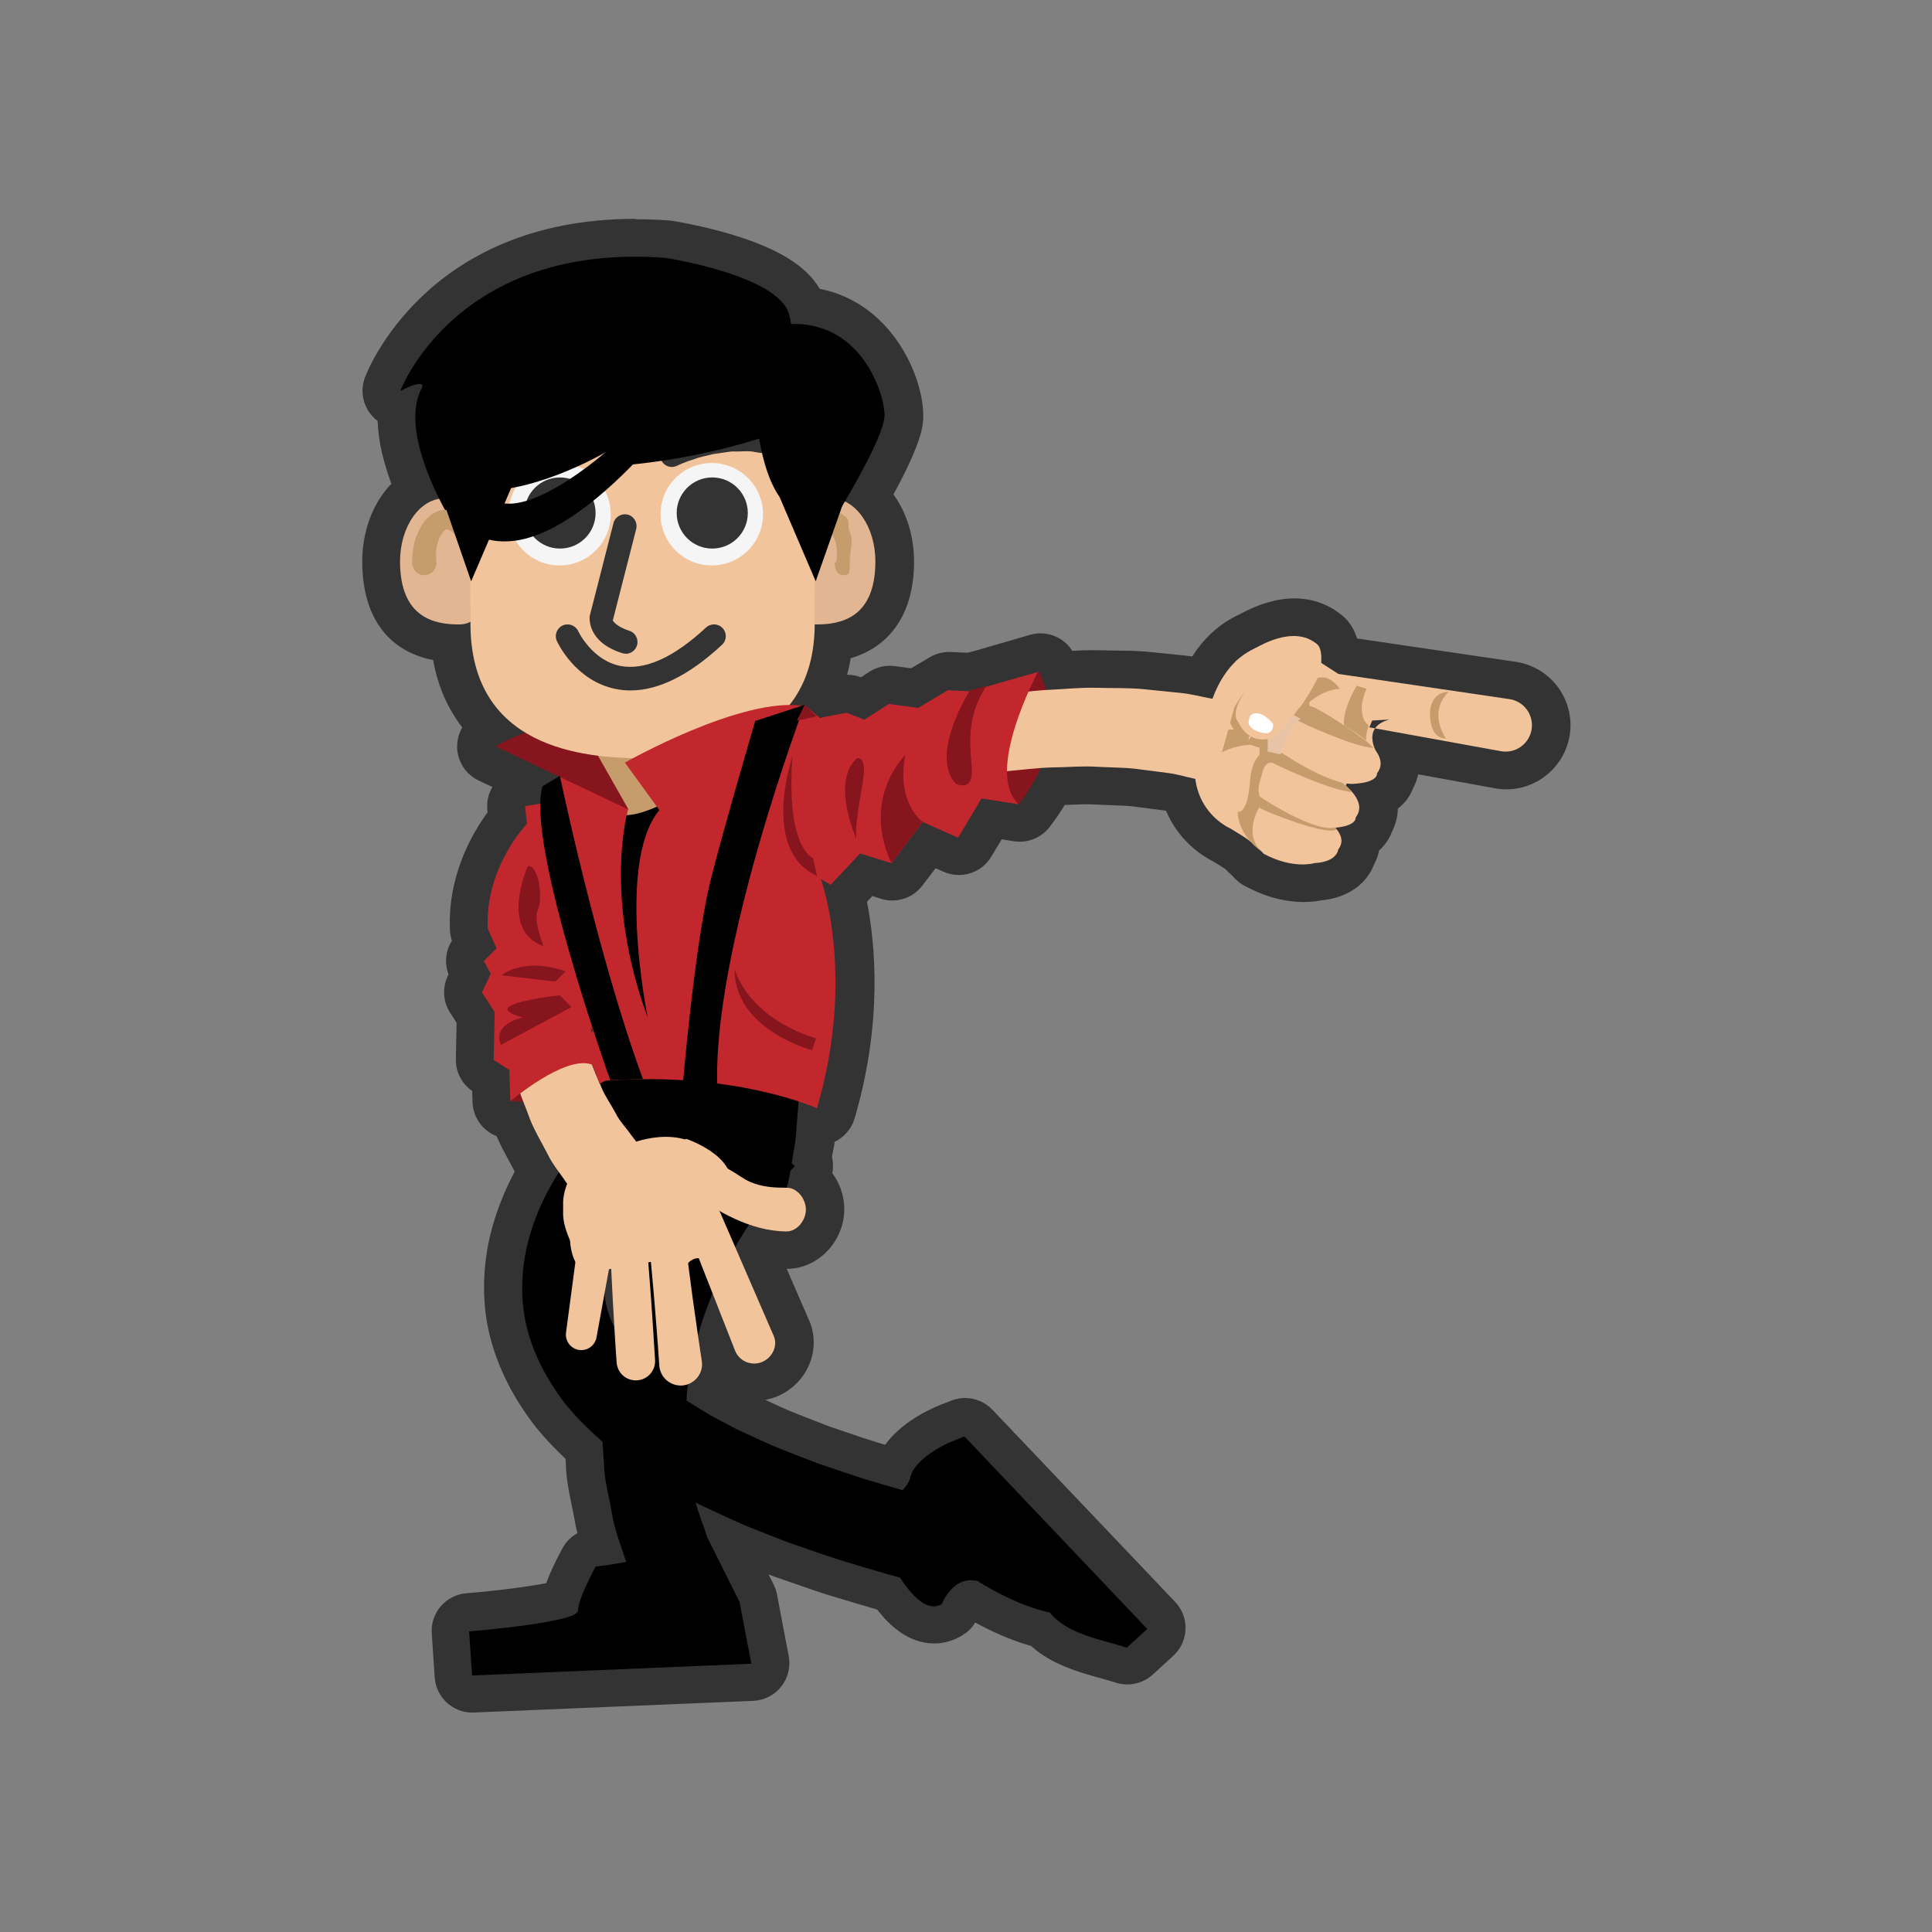 <?xml version="1.0" encoding="utf-8"?>
<!-- Generator: Adobe Illustrator 16.0.0, SVG Export Plug-In . SVG Version: 6.00 Build 0)  -->
<!DOCTYPE svg PUBLIC "-//W3C//DTD SVG 1.1//EN" "http://www.w3.org/Graphics/SVG/1.1/DTD/svg11.dtd">
<svg version="1.1" id="Layer_1" xmlns="http://www.w3.org/2000/svg" xmlns:xlink="http://www.w3.org/1999/xlink" x="0px" y="0px"
	 width="256px" height="256px" viewBox="0 0 256 256" enable-background="new 0 0 256 256" xml:space="preserve">
<rect x="0" y="0" width="256" height="256" fill="#808080" stroke="none"/>
<path fill="#333333" d="M167.25,115.424c-0.51,0-1.023-0.155-1.468-0.478l-0.122-0.093c-1.061-0.85-1.25-2.39-0.426-3.468
	c0.49-0.644,1.236-0.983,1.99-0.983c0.51,0,1.023,0.156,1.469,0.478l0.093,0.07c1.067,0.833,1.282,2.37,0.476,3.46
	C168.771,115.073,168.021,115.424,167.25,115.424L167.25,115.424z"/>
<polyline fill="#333333" points="167.223,112.9 167.249,112.922 167.219,112.902 "/>
<polyline fill="#333333" points="167.239,112.922 167.239,112.925 167.229,112.922 "/>
<path fill="#333333" d="M167.199,107.902c-1.51,0-3,0.68-3.98,1.966c-1.65,2.16-1.27,5.24,0.85,6.938l0.061,0.054l0.061,0.05
	l0.109,0.083c0.881,0.63,1.891,0.932,2.9,0.932c1.55,0,3.08-0.722,4.06-2.078c1.58-2.198,1.12-5.25-1.01-6.888
	c-0.05-0.04-0.101-0.08-0.14-0.11c-0.891-0.65-1.92-0.96-2.94-0.96L167.199,107.902z"/>
<path fill="#333333" d="M62.55,224.484c-1.31,0-2.405-1.016-2.493-2.332l-0.4-5.842c-0.09-1.364,0.93-2.551,2.29-2.66
	c4.68-0.379,10.26-1.112,12.34-1.717c0.49-1.855,1.65-4.156,2.41-5.556c0.4-0.728,1.13-1.21,1.95-1.29
	c0.005-0.002,0.365-0.037,0.96-0.117c-0.437-1.31-0.867-2.76-1.11-4.359c-0.096-0.57-0.22-1.17-0.35-1.79
	c-0.31-1.47-0.66-3.14-0.69-4.931c-0.03-0.459-0.07-1.02-0.11-1.59l-0.01-0.13c-1.976-1.79-4.125-3.93-5.903-6.659
	c-2.338-3.44-3.906-7.24-4.51-10.931c-0.58-3.64-0.34-7.53,0.69-11.25c0.766-2.75,1.917-5.45,3.426-8.04
	c-0.27-0.43-0.527-0.88-0.763-1.38c-0.193-0.39-0.44-0.83-0.69-1.29c-0.572-1.05-1.165-2.13-1.662-3.38l-0.038-0.101
	c-0.08-0.229-0.164-0.459-0.25-0.689h-0.16c-1.304-0.061-2.34-1.11-2.38-2.41l-0.09-2.82l-0.95-0.59
	c-0.746-0.46-1.19-1.29-1.173-2.17l0.116-5.59l-1.27-1.95c-0.47-0.729-0.534-1.64-0.16-2.43l0.63-1.32l-0.31-0.569
	c-0.52-0.971-0.35-2.17,0.43-2.951l0.464-0.46l-0.46-1.03c-0.124-0.28-0.2-0.59-0.213-0.9c-0.34-7.24,3.38-12.71,5.09-14.82
	l-0.14-1.25c-0.14-1.31,0.75-2.51,2.06-2.74l0.14-0.02c0.06-0.3,0.12-0.58,0.2-0.83l-4.95-2.34c-0.83-0.4-1.38-1.22-1.43-2.15
	c-0.04-0.93,0.44-1.8,1.24-2.27l0.4-0.22c-2.9-2.91-4.63-6.74-5.1-11.31c-7.49-0.47-9.11-6.08-9.11-10.82
	c0-4.16,1.72-7.74,4.35-9.56c-1.42-3.32-2.55-7.15-2.29-10.59c-0.43-0.08-0.84-0.28-1.19-0.59c-0.76-0.68-1.03-1.77-0.67-2.73
	c0.3-0.79,7.51-19.41,33.44-19.41c1.36,0,2.77,0.06,4.18,0.16c0.07,0.01,0.13,0.01,0.19,0.02c3.79,0.58,16.06,2.88,18.3,8.81
	c4.02,0.44,7.4,2.49,9.85,6c2.09,3.01,3.05,6.53,3.05,8.53c0,0.73,0,2.84-4.48,10.74c2.02,2.01,3.26,5.19,3.26,8.63
	c0,6.2-2.87,9.93-8.15,10.7c-0.23,2.44-0.82,4.67-1.77,6.66l0.72,0.59l2.42-0.44c0.15-0.02,0.3-0.04,0.45-0.04
	c0.31,0,0.62,0.06,0.91,0.17l1.16,0.45l2.19-1.39c0.41-0.25,0.87-0.39,1.35-0.39c0.11,0,0.22,0.01,0.33,0.03l3.05,0.41l3.18-1.89
	c0.39-0.23,0.83-0.35,1.28-0.35c0.04,0,2.77,0.12,2.77,0.12l1.98-0.53l6.689-1.95c0.23-0.07,0.471-0.1,0.701-0.1
	c0.949,0,1.85,0.55,2.27,1.45c0.02,0.06,0.18,0.4,0.39,0.98l0.55-0.03c1.211-0.08,2.461-0.16,3.69-0.16c0.271,0,0.54,0,0.8,0.01
	c0.71,0.021,1.41,0.03,2.09,0.03c1.391,0.02,2.7,0.03,4.01,0.14l5.141,0.53c0.93,0.1,1.76,0.26,2.51,0.41
	c1.15-2.29,3.03-4.73,6.061-6.1c2.229-1.24,4.31-1.87,6.199-1.87c1.711,0,3.211,0.5,4.471,1.49c0.949,0.65,1.5,1.72,1.649,3.19
	l0.69,0.45l22.14,3.26c3.271,0.48,5.54,3.54,5.06,6.8c-0.43,2.93-2.979,5.13-5.92,5.13c-0.289,0-0.59-0.02-0.89-0.06l-0.18-0.03
	l-13.28-2.41c0.46,1.32,0.35,2.66-0.33,3.84c-0.109,0.37-0.3,0.73-0.55,1.06c-0.44,0.56-1.05,1-1.84,1.31
	c0.399,1.48-0.011,2.69-0.431,3.44c-0.109,0.36-0.289,0.71-0.529,1.03c-0.311,0.42-0.721,0.77-1.221,1.05
	c0.021,0.77-0.189,1.54-0.609,2.25c-0.45,1.36-1.85,3-5.061,3.27c-0.39,0.09-1.06,0.2-1.97,0.2c-1.44,0-3.72-0.3-6.351-1.71
	c-0.25-0.14-0.479-0.32-0.68-0.54c-0.609-0.46-1.16-0.96-1.64-1.48c-0.229-0.17-0.44-0.32-0.649-0.44l-1.461-0.9
	c-0.899-0.44-4.27-2.36-5.539-6.66c-0.58-0.14-1.17-0.29-1.811-0.37l-4.32-0.56c-0.859-0.09-1.88-0.13-2.949-0.16
	c-0.681-0.02-1.371-0.05-2.07-0.09c-0.4-0.03-0.79-0.03-1.189-0.03c-0.74,0-1.49,0.03-2.261,0.06c-0.729,0.03-1.47,0.06-2.22,0.07
	c-0.68,1.33-1.52,2.63-2.51,3.88c-0.48,0.61-1.211,0.96-1.971,0.96c-0.13,0-0.26-0.01-0.39-0.03l-3.271-0.52l-2.25,3.75
	c-0.459,0.78-1.29,1.22-2.14,1.22c-0.34,0-0.68-0.07-1.01-0.22l-2.86-1.27l-2.96,3.88c-0.48,0.63-1.22,0.99-1.99,0.99
	c-0.25,0-0.5-0.03-0.75-0.11l-2.65-0.83l-2.67,2.86c1.15,5.04,2.56,15.57-1.32,28.76c-0.32,1.09-1.32,1.79-2.4,1.79h-0.12l-0.03,0.2
	c-0.08,0.57-0.15,1.12-0.19,1.66l-0.03,0.22c-0.1,0.601-0.22,1.17-0.33,1.729l-0.07,0.361c0.38,0.819,0.3,1.799-0.25,2.539
	c0.12,0.1,0.23,0.2,0.34,0.311c1.04,1.05,1.65,2.539,1.64,3.979c-0.03,2.9-2.34,5.351-5.06,5.351c-1.3-0.01-2.57-0.17-3.88-0.49
	l-0.12,0.21l4.52,10.43l0.04,0.08c0.57,1.229,0.6,2.63,0.08,3.92c-0.54,1.36-1.63,2.45-3,2.99c-0.62,0.25-1.27,0.37-1.93,0.37
	c-1.81,0-3.45-0.91-4.39-2.37c-0.01,1.39-0.59,2.72-1.56,3.7l1.33,0.81l3.38,1.79l3.53,1.62c1.58,0.729,3.23,1.351,4.83,1.96
	c0.68,0.26,1.35,0.52,2,0.77c0.88,0.291,1.73,0.58,2.56,0.871c1.33,0.449,2.61,0.89,3.84,1.27c1.03,0.311,2.01,0.6,2.96,0.87
	c1.12-3,4.92-4.95,5.81-5.37c0.57-0.311,1.42-0.63,2.71-1.12c0.29-0.11,0.59-0.16,0.89-0.16c0.669,0,1.33,0.271,1.81,0.771
	l24.22,25.49c0.46,0.489,0.71,1.14,0.681,1.81c-0.021,0.67-0.311,1.3-0.811,1.76l-2.721,2.49c-0.459,0.43-1.069,0.66-1.68,0.66
	c-0.26,0-0.52-0.04-0.779-0.13c-0.65-0.211-1.351-0.41-2.08-0.61c-2.82-0.79-6.28-1.75-8.631-4.13
	c-4.049-1.02-7.869-3.25-9.18-4.061c-0.75,0.01-1.43,1.34-1.5,1.541c-0.2,0.529-0.57,0.969-1.05,1.26
	c-0.74,0.439-1.53,0.67-2.36,0.67c-2.06,0-4.04-1.36-6.02-4.17c-1.98-0.551-4.31-1.24-7.08-2.09c-1.45-0.461-2.92-0.971-4.48-1.511
	c-0.84-0.29-1.7-0.59-2.57-0.89c-0.05-0.01-0.09-0.03-0.13-0.04c-0.69-0.271-1.4-0.55-2.11-0.82c-1.53-0.59-3.11-1.2-4.73-1.92
	l3.62,7.24c0.1,0.21,0.18,0.43,0.22,0.649l1.56,8.181c0.14,0.72-0.04,1.46-0.49,2.021c-0.46,0.569-1.13,0.92-1.86,0.949
	c0,0.01-37.07,1.561-37.11,1.561L62.55,224.484z"/>
<path fill="#333333" d="M84.144,34.015c1.282,0,2.616,0.05,3.998,0.15c0,0,14.958,2.264,16.417,7.478c0.11,0.37,0.19,0.8,0.26,1.277
	c0.12-0.003,0.24-0.005,0.36-0.005c9.13,0,12.04,9.332,12.04,12.113c0,2.23-3.58,8.576-5.26,11.424c2.35,1.09,4.04,4.232,4.04,7.94
	c0,7.486-4.57,8.352-7.81,8.352c-0.08,0-0.15-0.013-0.23-0.017c-0.02,4.687-1.33,8.142-3.35,10.69h0.1c0.54,0,1.06,0.032,1.56,0.098
	l0.37-0.122l1.95,1.627l3.57-0.657l2.35,0.91l3.25-2.08l3.91,0.522l3.93-2.34l3.049,0.135l2.351-0.633l6.74-1.965
	c0,0,0.43,0.93,0.88,2.528c0.04-0.002,0.09-0.008,0.14-0.01c2.021-0.083,3.97-0.292,5.87-0.292c0.24,0,0.48,0.003,0.721,0.01
	c2.119,0.06,4.109,0.01,5.969,0.16c1.861,0.19,3.561,0.362,5.08,0.52c1.511,0.152,2.82,0.524,3.9,0.712l0.34,0.072
	c0.791-2.216,2.44-5.307,5.69-6.73c1.44-0.812,3.3-1.6,5.08-1.6c1.06,0,2.1,0.284,3,1.02c0.36,0.212,0.739,0.832,0.64,2.53
	l2.29,1.482c0.04,0.004,0.08,0,0.13,0.006L200,92.635c1.91,0.282,3.23,2.056,2.95,3.967c-0.257,1.737-1.744,2.99-3.45,2.99
	c-0.172,0-0.346-0.013-0.52-0.04c-0.033-0.003-0.08-0.01-0.114-0.017l-16.66-3.024c-0.649,0.95-0.31,2.15,0.06,2.95
	c0.74,1.01,0.94,2.05,0.185,3.02c0,0,0.247,1.22-3.13,1.4l-0.15,0.01c-0.23,0-0.475-0.02-0.73-0.06l-0.119,0.3
	c1.545,1.37,2.359,2.86,1.3,4.21c0,0,0.21,1.09-2.664,1.36c0.03,0.04,0.05,0.08,0.06,0.11c0.766,0.9,1.01,1.85,0.301,2.77
	c0,0-0.09,1.64-3.141,1.82c0,0-0.58,0.18-1.576,0.18c-1.205,0-3.022-0.26-5.164-1.41c0,0-0.24-0.27-0.646-0.66
	c0.19,0.23,0.36,0.38,0.42,0.43c-0.646-0.47-1.165-0.95-1.58-1.43c-0.319-0.25-0.67-0.5-1.055-0.729l-1.575-0.97
	c0,0-3.98-1.68-4.63-6.53c-0.127-0.021-0.24-0.05-0.377-0.08c-0.9-0.17-1.945-0.53-3.229-0.69l-4.311-0.55
	c-1.583-0.17-3.35-0.16-5.189-0.27c-0.436-0.03-0.881-0.04-1.33-0.04c-1.461,0-2.98,0.12-4.531,0.13
	c-0.52,0.02-1.049,0.05-1.579,0.09c-0.65,1.52-1.564,3.11-2.851,4.76l-4.934-0.77l-3.12,5.19l-4.68-2.08l-4.16,5.45l-4.14-1.3
	l-3.89,4.16l-1.28-0.78c0,0,4.72,12.72-0.48,30.38c0,0-1.35-0.39-2.35-0.91v0.03c0,1.79-0.36,3.47-0.49,5.03
	c-0.19,1.119-0.45,2.18-0.61,3.16l0.4,0.399l-0.49,0.511c-0.02,0.029-0.05,0.06-0.08,0.08l-0.04,0.219
	c-0.1,0.721-0.27,1.4-0.44,2.021c1.4,0,2.54,1.521,2.52,2.931c-0.01,1.399-1.16,2.879-2.56,2.879h-0.02
	c-1.79-0.01-3.44-0.379-4.97-0.92c-0.6,0.92-1.21,1.931-1.81,2.99l5.05,11.641c0.01,0.02,0.02,0.06,0.04,0.08
	c0.63,1.359-0.17,2.979-1.56,3.539c-0.34,0.131-0.68,0.19-1.01,0.19c-1.09,0-2.12-0.64-2.54-1.71l-3-7.63
	c-0.6,1.55-1.24,3.14-1.71,4.8c-0.06,0.24-0.13,0.48-0.2,0.721c0.16,1.149,0.33,2.299,0.51,3.449c0.02,0.09,0.03,0.18,0.03,0.27
	c0.08,1.291-0.73,2.431-1.89,2.841c-0.06,0.36-0.12,0.729-0.15,1.09c-0.02,0.36-0.04,0.71-0.05,1.06c1.04,0.641,2.09,1.28,3.13,1.92
	l3.52,1.86c1.21,0.56,2.41,1.11,3.58,1.649c2.35,1.091,4.78,1.94,7.02,2.82c2.31,0.771,4.47,1.551,6.5,2.17
	c1.77,0.53,3.4,1.01,4.9,1.44c0.5-0.54,0.89-1.11,1.02-1.69c0.54-2.439,4.67-4.369,4.67-4.369l0.01,0.02
	c-0.04-0.09,2.49-1.061,2.49-1.061l24.221,25.48l-2.711,2.48c-3.26-1.07-7.88-1.76-10.18-4.641l0.01,0.021
	c-4.77-1-9.6-4.181-9.6-4.181c-0.32-0.08-0.62-0.109-0.9-0.109c-2.65,0-3.84,3.16-3.84,3.16c-0.35,0.209-0.71,0.31-1.07,0.31
	c-1.51,0-3.09-1.7-4.47-3.83c-2.21-0.61-4.88-1.39-7.9-2.319c-2.17-0.681-4.51-1.53-6.98-2.371c-2.46-0.989-5.07-1.92-7.71-3.149
	c-1.32-0.62-2.66-1.24-4.02-1.88l-0.5-0.27c0.28,1.14,0.68,2.189,1.03,3.189c0.16,0.439,0.3,0.859,0.44,1.279l2.82,5.631l1.56,3.119
	l1.56,8.181l-37,1.56l-0.39-5.84c0,0,14.41-1.17,14.41-2.729s2.34-5.841,2.34-5.841s1.76-0.17,4.03-0.619
	c-0.12-0.391-0.25-0.78-0.4-1.18c-0.57-1.69-1.23-3.511-1.55-5.551c-0.33-2.029-0.97-4.119-1.01-6.39
	c-0.05-0.94-0.13-1.89-0.19-2.851c-2.25-2.01-4.47-4.14-6.23-6.85c-1.99-2.93-3.55-6.37-4.14-9.97c-0.57-3.601-0.2-7.14,0.64-10.181
	c0.85-3.05,2.1-5.66,3.43-7.869c0.19-0.311,0.38-0.601,0.58-0.9c-0.53-0.721-1.07-1.49-1.49-2.38c-0.73-1.44-1.64-2.89-2.29-4.53
	c-0.26-0.76-0.57-1.52-0.87-2.29l-1.79-0.08l-0.13-4.149l-2.07-1.301l0.13-6.359l-1.69-2.6l1.16-2.471l-0.9-1.69l1.68-1.68
	l-1.17-2.6c-0.39-8.18,5.19-13.89,5.19-13.89l-0.26-2.33l2.02-0.36c0.02-0.91,0.1-1.7,0.3-2.31l2.13-1.27l-8.41-4
	c1.38-0.81,2.62-1.39,3.86-1.83c-4.15-2.52-7.46-6.89-7.46-14.43v-0.26c0,0.24-0.76,0.36-1.35,0.36c-3.23,0-7.63-0.86-7.63-8.35
	c0-4.29,2.27-7.82,5.19-8.29c-1.84-3.69-4.49-10.31-2.4-14.5c0,0,0.47-0.72-0.22-0.72c-0.39,0-1.13,0.23-2.52,0.92
	c0,0.01,6.61-17.77,31.1-17.77"/>
<polyline fill="#333333" points="74.22,103 74.22,102.996 74.22,102.999 "/>
<polyline fill="#333333" points="78.384,136.85 78.584,136.509 78.234,136.079 78.384,136.839 "/>
<path fill="#333333" d="M78.814,141.969l0.01-0.05l-0.3-0.819v-0.011l-0.06-0.03c0.11,0.301,0.223,0.601,0.35,0.891"/>
<path fill="#333333" d="M81.394,175.779l0.016-0.061c-0.06-1.08-0.122-2.16-0.19-3.24c-0.07-1.459-0.143-2.92-0.216-4.379
	l-0.31,0.049l-0.575,3.17c0.02,0.341,0.04,0.69,0.1,1.031c0.19,1.14,0.6,2.279,1.17,3.409"/>
<path fill="#333333" d="M84.14,29c-27.65,0-35.47,20.18-35.79,21.04c-0.713,1.925-0.18,4.09,1.35,5.463
	c0.11,0.1,0.224,0.194,0.34,0.28c0.09,2.795,0.834,5.67,1.824,8.315C49.474,66.56,48,70.255,48,74.402
	c0,7.27,3.377,11.884,9.392,13.057c0.673,3.75,2.116,6.67,3.863,8.94c-0.476,0.81-0.72,1.76-0.677,2.74
	c0.083,1.85,1.183,3.5,2.858,4.29l1.81,0.85c-0.535,0.9-0.79,1.98-0.666,3.1l0.028,0.26c-2.07,2.82-5.327,8.46-4.983,15.65
	c0.022,0.46,0.11,0.92,0.258,1.36c-0.84,1.32-1.016,2.98-0.45,4.47l-0.11,0.23c-0.74,1.569-0.616,3.409,0.33,4.859l0.85,1.311
	l-0.1,4.819c-0.033,1.681,0.783,3.271,2.164,4.22l0.048,1.49c0.066,2.051,1.367,3.79,3.19,4.5c0.512,1.21,1.092,2.27,1.61,3.221
	c0.228,0.41,0.452,0.819,0.66,1.229l0.125,0.25c-1.28,2.399-2.272,4.86-2.968,7.36c-1.126,4.06-1.387,8.32-0.756,12.3
	c0.663,4.06,2.36,8.19,4.91,11.96c1.642,2.51,3.588,4.58,5.545,6.42c0.02,0.23,0.03,0.47,0.05,0.7c0.05,1.989,0.42,3.75,0.74,5.3
	c0.13,0.6,0.25,1.16,0.34,1.689c0.12,0.761,0.27,1.49,0.45,2.181c-0.82,0.45-1.51,1.13-1.97,1.979c-0.95,1.74-1.67,3.291-2.16,4.641
	c-2.33,0.46-6.59,1.01-10.59,1.34c-2.72,0.22-4.77,2.59-4.58,5.311l0.39,5.84c0.18,2.629,2.37,4.66,4.99,4.66
	c0.08,0,0.15,0,0.22-0.011l37-1.55c1.45-0.061,2.81-0.75,3.71-1.891c0.9-1.14,1.26-2.619,0.99-4.039l-1.56-8.181
	c-0.09-0.45-0.23-0.89-0.44-1.3l-0.67-1.34l0.72,0.279c0.09,0.031,0.17,0.061,0.26,0.091c0.87,0.29,1.72,0.59,2.56,0.88
	c1.57,0.55,3.06,1.07,4.53,1.529c2.44,0.74,4.52,1.36,6.33,1.881c1.47,1.93,4.03,4.49,7.54,4.49c1.28,0,2.54-0.36,3.65-1.03
	c0.79-0.48,1.379-1.021,1.78-1.75c1.83,1,4.51,2.3,7.41,3.11c2.73,2.469,6.29,3.459,9.23,4.279c0.719,0.2,1.399,0.391,1.979,0.58
	c0.51,0.16,1.03,0.24,1.55,0.24c1.23,0,2.439-0.46,3.381-1.311l2.709-2.49c0.99-0.909,1.57-2.17,1.62-3.51s-0.45-2.649-1.37-3.619
	L131.5,186.8c-0.96-1.01-2.279-1.557-3.62-1.557c-0.596,0-1.2,0.11-1.78,0.33c-1.105,0.42-2.01,0.764-2.755,1.14l-0.08,0.04
	c-1.1,0.521-4.1,2.09-5.98,4.69l-1.06-0.315c-1.15-0.351-2.4-0.78-3.73-1.229c-0.814-0.28-1.65-0.57-2.51-0.851
	c-0.64-0.254-1.293-0.504-1.96-0.76c-1.556-0.593-3.166-1.21-4.664-1.899l-1.78-0.82l-0.18-0.082c0.5-0.09,0.99-0.23,1.47-0.416
	c2.01-0.799,3.61-2.399,4.41-4.389c0.77-1.94,0.72-4.031-0.14-5.9l-0.04-0.07l-2.86-6.59h0.07c4.06,0,7.52-3.59,7.56-7.83
	c0.02-1.721-0.55-3.43-1.58-4.84c0.14-0.71,0.12-1.46-0.05-2.17c0.1-0.49,0.2-0.99,0.29-1.51c0.03-0.15,0.05-0.291,0.06-0.44
	l0.01-0.04c1.24-0.59,2.22-1.689,2.64-3.1c3.71-12.61,2.76-22.97,1.64-28.7l0.71-0.76l1.14,0.36c0.49,0.16,1,0.23,1.5,0.23
	c1.53,0,3.01-0.7,3.98-1.97l1.76-2.31l1.06,0.47c0.65,0.29,1.35,0.43,2.03,0.43c1.71,0,3.36-0.88,4.291-2.43l1.379-2.3l1.601,0.26
	c0.26,0.04,0.521,0.06,0.78,0.06c1.52,0,2.979-0.69,3.93-1.91c0.76-0.96,1.43-1.95,2.029-2.96l0.83-0.03
	c0.771-0.03,1.49-0.06,2.16-0.06c0.381,0,0.711,0.01,1.01,0.03c0.771,0.04,1.471,0.07,2.171,0.09c1.01,0.03,1.96,0.07,2.77,0.15
	l4.261,0.55l0.229,0.03c1.72,4.11,4.97,6.08,6.229,6.71l1.36,0.84c0.101,0.06,0.19,0.13,0.3,0.2c0.49,0.52,1.041,1.01,1.631,1.46
	c0.35,0.36,0.739,0.64,1.18,0.88c3.09,1.66,5.8,2.01,7.529,2.01c1,0,1.791-0.11,2.34-0.22c3.841-0.37,6.131-2.45,6.98-4.72
	c0.33-0.61,0.561-1.24,0.69-1.9c0.31-0.27,0.59-0.57,0.86-0.92c0.35-0.47,0.629-0.99,0.83-1.53c0.469-0.91,0.77-1.96,0.789-3.09
	c0.41-0.31,0.801-0.69,1.15-1.13c0.38-0.49,0.67-1.03,0.88-1.59c0.31-0.58,0.53-1.19,0.66-1.82l10.19,1.85l0.279,0.05
	c0.41,0.06,0.83,0.09,1.24,0.09c4.17,0,7.779-3.12,8.39-7.26c0.681-4.63-2.53-8.96-7.17-9.64l-21.021-3.09
	c-0.5-1.66-1.43-2.7-2.35-3.34c-1.68-1.29-3.729-1.97-5.939-1.97c-2.29,0-4.75,0.72-7.32,2.13c-2.87,1.32-4.859,3.41-6.23,5.56
	c-0.31-0.04-0.629-0.08-0.959-0.12l-3.351-0.34l-1.72-0.17l-0.1-0.01c-1.391-0.12-2.811-0.13-4.181-0.14
	c-0.67-0.01-1.351-0.02-2.06-0.04c-0.271-0.01-0.561-0.01-0.851-0.01c-0.899,0-1.8,0.04-2.67,0.09c-0.92-1.46-2.53-2.32-4.22-2.32
	c-0.46,0-0.93,0.07-1.4,0.2l-6.619,1.93l-0.011,0.01l-1.6,0.43l-2.28-0.1h-0.22c-0.9,0-1.79,0.25-2.56,0.71l-2.44,1.45l-2.18-0.29
	c-0.22-0.03-0.44-0.04-0.66-0.04c-0.95,0-1.89,0.28-2.7,0.79l-1.11,0.73c-0.58-0.22-1.18-0.33-1.79-0.33h-0.05
	c0.19-0.71,0.35-1.45,0.48-2.2c5.32-1.54,8.39-6.07,8.39-12.77c0-3.41-1-6.55-2.73-8.93c3.95-7.229,3.95-9.35,3.95-10.44
	c0-5.21-4.18-14.94-13.72-16.8c-1.74-2.98-5.37-5.25-11.21-7.06c-4.23-1.32-8.23-1.93-8.39-1.96c-0.13-0.02-0.25-0.03-0.38-0.04
	c-1.47-0.11-2.94-0.16-4.37-0.16L84.14,29z"/>
<path fill="#F2C49C" d="M174.188,114.366c0,0-2.83,0.867-6.74-1.234c0,0-1.187-1.37-2.86-2.396l-1.575-0.966
	c0,0-8.134-3.438-3.037-14.65c0,0,1.547-10.52,10.912-9.988l11.979,7.743L174.188,114.366L174.188,114.366z M177.324,112.553
	c0,0-0.088,1.64-3.139,1.813c-3.043,0.176-9.213-4.172-9.213-4.172s-1.892-2.643,1.101-4.728c0,0,0.323-0.67,1.932-0.384
	C169.605,105.369,179.949,109.157,177.324,112.553L177.324,112.553z"/>
<path fill="#C69C6D" d="M166.605,104.753c0,0-1.242,1.313,0.431,2.36c0.87,0.548,8.446,3.48,9.888,2.874
	C178.363,109.38,166.605,104.753,166.605,104.753z"/>
<path fill="#F2C49C" d="M179.63,108.313c0,0,0.24,1.21-3.133,1.394c-3.373,0.178-10.22-4.59-10.22-4.59s-2.104-2.898,1.205-5.165
	c0,0,0.354-0.737,2.132-0.415C171.387,99.86,182.527,104.607,179.63,108.313L179.63,108.313z"/>
<path fill="#C69C6D" d="M165.029,98.373c0,0,2.777,1.45,3.934,0.484c1.158-0.963,5.773-8.763,5.115-10.626
	c-0.656-1.86-3.055,0.85-3.055,0.85l-5.994,9.3V98.373z M165.24,98.465c0,0-2.721-2.114-2.295-3.556
	c0.424-1.45,5.742-8.79,7.714-8.92c1.97-0.14,0.43,3.13,0.43,3.13l-5.86,9.34L165.24,98.465z"/>
<path fill="#F2C49C" d="M167.27,91.493c0,0-3.732-0.667-3.514-3.875c0,0,6.784-5.647,10.75-2.262"/>
<path fill="#C69C6D" d="M174.193,101.408c1.88,0.97,3.85,2.226,4.972,3.542c-2.668-0.14-9.813-3.44-10.353-3.785
	c-0.789-0.52-0.789-1.214-0.707-1.623c0.209-0.063,0.479-0.1,0.836-0.084c1.08,0.377,3.16,1.12,5.26,1.95H174.193z M167.253,112.925
	c0,0-2.584-1.872-0.43-5.898l0.13-1.457c0,0-0.434-0.81,0.018-2.148c0.449-1.336,0.244-2.033,1.707-2.625l0.264-1.338
	c0,0-2.941-0.74-3.297,3.96c-0.354,4.7-1.633,4.13-1.633,4.13s-0.211,2.88,3.25,5.37L167.253,112.925z"/>
<path fill="#F2C49C" d="M177.486,89.32l22.518,3.315c1.91,0.282,3.23,2.056,2.95,3.967c-0.28,1.91-2.056,3.236-3.97,2.95
	c-0.033-0.003-0.08-0.01-0.114-0.017l-22.394-4.064c-1.689-0.3-2.814-1.92-2.508-3.62c0.301-1.65,1.86-2.76,3.51-2.53L177.486,89.32
	z M182.756,100.31c0,0-2.775-3.855,1.336-4.963l-6.678,0.367L182.756,100.31L182.756,100.31z"/>
<path fill="#C69C6D" d="M173.46,93.067c0.67-1.73-6.56,5.998-6.56,5.998l-0.039,2.053c0,0,3.654-0.787,10.453,2.612
	c0,0,0.156-4.182,3.209-4.702c0,0-4.189-0.568-5.56,1.54"/>
<path fill="#C69C6D" d="M181.107,95.905c0,0-1.49-1.41-0.025-4.64l-1.316-0.398c0,0-2.598,4.278-1.354,5.984c0,0,1.514,2,2.576,1.64
	c0,0,0.029-1.92,0.41-2.29l-0.291-0.29V95.905z M177.52,91.285c0,0-3.074-0.135-6.076,3.97l3.119-5.406c0,0,1.537-0.65,2.959,1.43
	L177.52,91.285z M165.684,98.687c0,0-5.73,0.084-6.363,4.697c0,0-0.409-5.857,2.9-6.588c3.32-0.734,3.471,1.89,3.471,1.89
	L165.684,98.687z M191.62,97.852c0,0-2.519-3.28,0.319-6.188c0,0-2.596-0.073-2.455,3.2
	C189.626,98.134,191.621,97.852,191.62,97.852L191.62,97.852z"/>
<path fill="#F2C49C" d="M182.462,102.47c0,0,0.242,1.213-3.13,1.395c-3.37,0.183-10.223-4.59-10.223-4.59s-2.104-2.9,1.203-5.165
	c0,0,0.359-0.74,2.136-0.42s12.909,5.07,10.014,8.77V102.47z"/>
<path fill="#C69C6D" d="M174.234,93.78c1.883,0.97,6.643,4.014,7.766,5.33c-2.676-0.134-9.82-3.44-10.35-3.783
	c-0.791-0.524-0.795-1.217-0.713-1.624c0.211-0.06,0.482-0.098,0.84-0.08C172.85,93.995,172.143,92.95,174.234,93.78L174.234,93.78z
	"/>
<path fill="#E8C4A6" d="M172.4,95.29c0,0-1.075,0.01-2.719,4.66l-1.709-0.365l0.012-1.662l2.328-3.814l2.086,1.18L172.4,95.29z"/>
<path fill="#F2C49C" d="M173.9,85.205c0,0,1.459-0.396,1.142,2.967c-0.315,3.36-6.046,9.433-6.046,9.433s-3.176,1.65-4.93-1.95
	c0,0-0.678-0.464-0.096-2.17C164.55,91.772,170.672,81.789,173.9,85.205z"/>
<path fill="#FFFFFF" d="M168.693,95.948c0,0,0.09,1.315-1.063,1.208c-1.14-0.105-2.58-0.87-2.09-1.876c0,0-0.08-0.76,0.98-0.771
	c1.06-0.015,2.189,1.438,2.189,1.438H168.693z"/>
<path fill="#87151D" d="M67.62,145.907l2.853,0.134l-0.132-3.891L67.62,145.907z M137.59,88.913c0,0,4.936,8.052-2.593,17.658
	l-7.66-5.84l10.253-11.81V88.913z"/>
<path fill="#03141E" d="M110.46,95.015c0,0,5.452,10.904,1.167,17.917c-4.284,7.01-9.93-5.063-9.93-5.063l8.762-12.86L110.46,95.015
	z"/>
<path d="M105.296,154.54l-0.488,0.507c-0.26,0.275-0.664,0.71-1.227,1.373c-1.09,1.266-2.62,3.206-4.23,5.663
	c-0.8,1.229-1.65,2.584-2.43,4.073c-0.87,1.445-1.52,3.082-2.32,4.727c-0.64,1.69-1.37,3.436-1.88,5.252
	c-0.48,1.825-1.06,3.663-1.27,5.555c-0.14,0.94-0.33,1.881-0.43,2.817l-0.12,2.81c-0.2,1.86,0.1,3.686,0.19,5.447
	c0.01,1.783,0.59,3.438,0.84,5.037c0.23,1.62,0.81,3.08,1.28,4.43c0.52,1.34,0.78,2.641,1.36,3.67c0.53,1.061,0.98,1.98,1.36,2.74
	l1.17,2.391l-9.83,5.58l-1.42-2.91c-0.44-0.93-0.99-2.061-1.61-3.35c-0.67-1.271-1.05-2.891-1.66-4.561
	c-0.57-1.689-1.24-3.5-1.55-5.55c-0.33-2.03-0.97-4.13-1.01-6.39c-0.12-2.25-0.42-4.57-0.18-6.92l0.2-3.561
	c0.13-1.18,0.37-2.35,0.55-3.53c0.31-2.38,1.01-4.64,1.64-6.89c0.66-2.23,1.54-4.34,2.35-6.391c0.96-1.97,1.79-3.93,2.83-5.649
	c0.95-1.771,1.97-3.36,2.94-4.81c1.94-2.9,3.75-5.181,5.13-6.73c0.66-0.76,1.26-1.41,1.7-1.86c0.39-0.38,0.59-0.59,0.59-0.59
	l7.59,7.66L105.296,154.54z M91.144,152.268c0,0-0.222,0.184-0.646,0.523c-0.44,0.37-1.112,0.96-1.923,1.75
	c-1.624,1.57-3.873,4-5.775,7.16c-1.875,3.15-3.185,7-2.575,10.689c0.315,1.86,1.157,3.721,2.41,5.551
	c1.178,1.859,3.06,3.539,4.93,5.199c1.052,0.76,2.06,1.561,3.146,2.291c1.14,0.699,2.26,1.389,3.38,2.079l3.52,1.87
	c1.21,0.561,2.41,1.1,3.59,1.65c2.36,1.09,4.79,1.939,7.02,2.82c2.32,0.77,4.47,1.549,6.51,2.18c4.1,1.229,7.54,2.199,9.98,2.779
	c2.44,0.621,3.83,0.98,3.83,0.98l-2.63,10.99c0,0-1.45-0.381-4-1.04c-2.55-0.62-6.18-1.671-10.52-3c-2.17-0.681-4.5-1.53-6.98-2.37
	c-2.45-0.98-5.06-1.91-7.7-3.141l-4.02-1.869l-4.06-2.18c-1.35-0.791-2.69-1.671-4.05-2.521c-1.33-0.91-2.64-1.931-3.95-2.91
	c-2.52-2.22-5.06-4.521-7.03-7.55c-1.99-2.94-3.55-6.37-4.13-9.98c-0.57-3.6-0.21-7.14,0.63-10.18c0.85-3.05,2.1-5.66,3.43-7.859
	c2.69-4.4,5.54-7.36,7.61-9.36c1.04-0.99,1.89-1.74,2.51-2.25l1-0.8l6.55,8.569L91.144,152.268z M139.152,213.663l0.01,0.019
	c-4.778-0.99-9.604-4.181-9.604-4.181c-3.29-0.83-4.76,3.04-4.76,3.04c-4.33,2.6-9.69-12.03-9.69-12.03s4.98-2.319,5.52-4.77
	c0.54-2.44,4.67-4.37,4.67-4.37l0.01,0.02c-0.07-0.08,2.49-1.05,2.49-1.05l24.221,25.5l-2.721,2.479
	c-3.26-1.06-7.89-1.76-10.18-4.629L139.152,213.663z M78.91,207.576c0,0,8.18-0.778,12.072-3.506l2.34-1.159l3.115,6.229l1.558,3.12
	l1.56,8.19l-37,1.56l-0.392-5.84c0,0,14.41-1.17,14.41-2.72c0-1.561,2.337-5.84,2.337-5.84V207.576z M97.674,99.736
	c0,0,0.32,0.93,0.89,2.55c0.542,1.588,1.24,3.816,2.022,6.516c0.76,2.697,1.607,5.854,2.354,9.3c0.79,3.43,1.445,7.167,1.976,10.966
	c0.537,3.789,0.832,7.697,0.964,11.42c-0.02,1.896-0.038,3.728-0.06,5.463l-0.4,5.029c-0.27,1.601-0.51,3.07-0.722,4.371
	c-0.18,1.289-0.595,2.479-0.832,3.43l-0.86,3l-27.656-9.68c0,0,0.214-0.391,0.6-1.08c0.186-0.371,0.52-0.701,0.72-1.371
	c0.25-0.629,0.54-1.34,0.85-2.109l0.8-2.91l0.673-3.59c0.33-2.62,0.605-5.55,0.648-8.609c0.05-3.051-0.01-6.201-0.25-9.19
	c-0.19-2.98-0.52-5.79-0.82-8.2c-0.33-2.4-0.64-4.41-0.89-5.77l-0.26-1.5c-0.07-0.38-0.12-0.58-0.12-0.58l20.39-7.43L97.674,99.736z
	"/>
<path fill="#F2C49C" d="M88.666,105.524l3.02-1.4c1.908-0.87,4.64-2.014,7.954-3.305c3.333-1.24,7.23-2.68,11.51-3.94
	c2.122-0.68,4.36-1.25,6.624-1.86c2.266-0.62,4.625-1.07,6.95-1.62c2.362-0.43,4.723-0.88,7.07-1.22
	c2.368-0.26,4.674-0.64,6.96-0.76c2.286-0.1,4.477-0.35,6.596-0.28c2.109,0.05,4.109,0,5.969,0.16c1.861,0.19,3.561,0.36,5.07,0.51
	s2.82,0.52,3.9,0.71l3.41,0.7l-2.9,10.54c0,0-1.02-0.23-2.8-0.64c-0.899-0.18-1.95-0.53-3.229-0.69l-4.311-0.56
	c-1.59-0.18-3.35-0.17-5.2-0.27c-1.84-0.12-3.829,0.07-5.86,0.09c-2.039,0.05-4.159,0.35-6.31,0.52c-2.159,0.26-4.34,0.62-6.53,0.95
	c-2.18,0.45-4.37,0.8-6.51,1.33c-2.14,0.51-4.25,0.99-6.26,1.58c-4.06,1.07-7.78,2.34-10.96,3.43c-3.17,1.13-5.78,2.15-7.57,2.9
	l-2.77,1.2l-3.86-8.12L88.666,105.524z"/>
<path fill="#F2C49C" d="M77.54,168.725c0,0-1.803-0.942-2.014-4.385c0,0-0.907-1.918-0.907-3.439v-1.434c0,0-0.36-6.779,9.12-7.994
	c0,0,7.92-3.268,11.4,3.127l-0.05,11.074l-17.56,3.051H77.54z"/>
<path fill="#F2C49C" d="M89.814,154.814c0,0-1.083-2.744,1.125-3.907c0,0,6.5,2.176,5.88,6.18"/>
<path fill="#F2C49C" d="M85.929,164.042c0.31,2.81,0.53,5.627,0.79,8.435c0.21,2.818,0.47,5.635,0.64,8.453
	c0.1,1.564,1.45,2.754,3.01,2.655c1.56-0.101,2.76-1.448,2.65-3.01l-0.03-0.271c-0.44-2.789-0.81-5.593-1.22-8.39
	c-0.36-2.8-0.75-5.599-1.07-8.404c-0.14-1.319-1.35-2.28-2.67-2.13c-1.32,0.15-2.28,1.34-2.14,2.67L85.929,164.042z"/>
<path fill="#F2C49C" d="M90.939,162.516l6.46,16.449c0.55,1.396,2.14,2.072,3.54,1.521c1.39-0.551,2.19-2.172,1.56-3.532
	c-0.02-0.024-0.03-0.06-0.04-0.08l-7.03-16.216c-0.54-1.227-1.98-1.78-3.2-1.25c-1.2,0.515-1.78,1.9-1.31,3.107H90.939z"/>
<path fill="#F2C49C" d="M90.309,168.641c0,0,1.41-3.41,3.82-1.145l-2.97-4.257l-0.85,5.399V168.641z"/>
<path fill="#F2C49C" d="M80.829,164.454c0.09,2.688,0.25,5.364,0.38,8.044c0.16,2.682,0.3,5.366,0.5,8.043
	c0.1,1.41,1.32,2.47,2.73,2.359c1.39-0.1,2.43-1.289,2.36-2.68c-0.15-2.68-0.35-5.359-0.52-8.029c-0.22-2.681-0.39-5.36-0.64-8.03
	c-0.13-1.33-1.3-2.31-2.63-2.19c-1.28,0.12-2.24,1.221-2.2,2.49L80.829,164.454z"/>
<path fill="#F2C49C" d="M77.049,161.168L75,176.584c-0.14,1.12,0.64,2.146,1.76,2.294c1.08,0.144,2.08-0.593,2.28-1.66l2.79-15.296
	c0.236-1.314-0.633-2.574-1.95-2.813c-1.313-0.24-2.567,0.619-2.812,1.939c-0.006,0.03-0.008,0.08-0.01,0.11L77.049,161.168z"/>
<path fill="#F2C49C" d="M91.69,157.973c0.945,0.77,1.8,1.352,2.74,1.949c0.938,0.578,1.91,1.11,2.933,1.576
	c2.037,0.924,4.31,1.652,6.85,1.674c1.407,0.01,2.558-1.467,2.57-2.87c0.013-1.413-1.118-2.92-2.526-2.92h-0.065
	c-1.494,0-3.177-0.067-4.792-0.776c-0.814-0.35-1.62-0.961-2.404-1.43c-0.762-0.447-1.582-0.795-2.197-1.795h-0.08
	c-1.05,0-2.58-0.24-3.41,0.811c-0.82,1.05-0.65,2.949,0.37,3.789L91.69,157.973z M103.296,158.146c0,0,0.22,1.086-0.364,1.563
	c0,0,1.293,0.76,2.02,0.16c0.732-0.61,0.387-1.391,0.387-1.391s-0.85-0.47-2.05-0.34L103.296,158.146z"/>
<path fill="#333333" d="M135.256,144.738"/>
<path fill="#F2C49C" d="M81.188,113.72c0,0-0.094,0.162-0.258,0.463c-0.128,0.234-0.33,0.627-0.61,1.222
	c-0.544,1.14-1.27,2.852-1.912,4.976c-0.34,1.06-0.633,2.22-0.89,3.46c-0.31,1.24-0.4,2.56-0.613,3.91
	c-0.017,1.36-0.253,2.771-0.106,4.181l0.09,2.129l0.33,2.11c0.13,1.431,0.64,2.761,0.98,4.11c0.34,1.35,1.03,2.57,1.49,3.81
	c0.52,1.229,1.3,2.3,1.87,3.38c0.53,1.101,1.41,1.961,2.02,2.851c0.68,0.85,1.2,1.7,1.88,2.3c0.63,0.65,1.17,1.21,1.62,1.66
	l1.41,1.46l-7.54,7.93l-1.7-1.87c-0.54-0.6-1.2-1.31-1.95-2.14c-0.79-0.78-1.48-1.89-2.3-3.021c-0.76-1.17-1.77-2.3-2.47-3.779
	c-0.73-1.44-1.64-2.891-2.29-4.53c-0.59-1.681-1.39-3.34-1.81-5.16c-0.42-1.819-0.97-3.64-1.11-5.53l-0.32-2.81
	c-0.02-0.931-0.02-1.86-0.03-2.79c-0.09-1.85,0.22-3.64,0.34-5.38c0.31-1.7,0.52-3.38,0.95-4.9c0.37-1.54,0.8-2.97,1.27-4.26
	c0.89-2.6,1.86-4.67,2.62-6.12c0.36-0.7,0.7-1.31,0.96-1.75c0.22-0.37,0.35-0.56,0.35-0.56l7.66,4.69L81.188,113.72z"/>
<path d="M81.055,102.024c0,0-5.455-1.945-7.596,2.143c-2.15,4.09-7.8,15.386-7.8,15.386s10.51,5.063,20.06,2.92"/>
<path fill="#C69C6D" d="M76.962,95.015c0,0,0.78,8.178,7.014,16.358l14.02-6.23l-8.18-13.632"/>
<path d="M80.857,106.698c0,0,0.39,4.479,12.075-3.114l2.726-3.505c0,0,6.232-5.07,14.8-5.07c0,0-6.233,7.98,1.17,17.91l-18.89,15.78
	l-12.66-12.86l0.78-9.15L80.857,106.698z"/>
<path fill="#C1272D" d="M137.59,88.913c0,0-7.267,13.504-2.593,17.658l-4.935-0.77l-3.112,5.2l-4.676-2.08l-4.157,5.46l-4.15-1.3
	l-3.897,4.16l-1.3-0.77c0,0,4.678,12.73-0.52,30.38c0,0-10.904-4.94-28.04-3.641l-0.777,0.391l-0.91-2.471l0.065-1.939l-0.78-1.36
	l0.78-1.3l-1.168-1.42l1.037-1.69l-1.234-1.56l1.348-4.23l-0.82-2.14l0.39-2.51l-2.86-8.56l-0.51-7.14c0,0-3.5-5.85,3.77-6.1
	l4.68,6.11c0,0-3.37,11.3,2.6,27.529c0,0-4.54-22.069,2.21-28.169c0,0,1.17-6.23,8.31-7.66l10.33-5.51l1.95,1.63l3.57-0.66
	l2.34,0.91l3.25-2.08l3.89,0.52l3.9-2.34l2.99,0.14l9.09-2.6L137.59,88.913z"/>
<path fill="#87151D" d="M76.835,95.925c0,0-5.19-0.52-11.162,2.984l17.62,8.37l-6.458-11.36V95.925z"/>
<path fill="#C1272D" d="M72.55,106.312l-2.984,0.52l0.258,2.336c0,0-5.583,5.71-5.192,13.89l1.168,2.6l-1.685,1.686l0.907,1.688
	l-1.168,2.47l1.688,2.601l-0.13,6.359l2.076,1.3l0.133,4.16c0,0,7.21-6.13,10.76-4.88c0.35,0.12,0.67,0.32,0.93,0.6"/>
<path d="M74.188,102.806c0,0,4.966,23.807,11.003,40.165l-4.33,0.15c0,0-11.29-31.55-8.96-38.95l2.29-1.36L74.188,102.806z"/>
<path fill="#E2B593" d="M104.28,74.394c0,4.612,0.668,8.35,3.902,8.35c3.237,0,7.81-0.865,7.81-8.35
	c0-4.612-2.622-8.355-5.855-8.355c-3.236,0-5.857,3.74-5.857,8.35V74.394z"/>
<path fill="#C69C6D" d="M105.25,74.36c0.01-1.292,0.28-2.762,0.914-4.014c0.32-0.638,0.727-1.254,1.302-1.792
	c0.57-0.523,1.383-0.975,2.33-0.986c0.357,0.033,0.287,0.003,0.623,0.07c0.27,0.058,0.5,0.14,0.68,0.23
	c0.4,0.178,0.72,0.426,1.02,0.686c0.57,0.537,0.11,1.154,0.43,1.792c0.63,1.282,0.05,2.663,0.05,4.048v0.158
	c0,0.907,0.14,1.65-0.77,1.66c-0.91,0.015-1.22-0.713-1.22-1.62c0-0.062,0.21-0.132,0.22-0.197c0.1-0.914,0.13-1.906-0.17-2.74
	c-0.28-0.876-0.79-1.423-0.95-1.478c-0.1-0.053-0.34-0.044-0.66,0.175c-0.32,0.22-1.41,0.582-1.68,1.006
	c-0.56,0.88-1.79,1.87-1.79,3.07v0.04c0,0.53,0.25,0.92-0.28,0.86c-0.51-0.06-0.1-0.49-0.09-0.98L105.25,74.36z"/>
<path fill="#E2B593" d="M64.722,74.394c0,4.612-0.67,8.35-3.905,8.35c-3.232,0-7.81-0.865-7.81-8.35
	c0-4.612,2.622-8.355,5.856-8.355c3.237,0,5.86,3.74,5.86,8.35L64.722,74.394z"/>
<path fill="#F2C49C" d="M107.954,82.64c0,16.412-15.768,17.832-22.805,17.832c-8.01,0-22.81-1.42-22.81-17.83
	c0-16.413-1.7-37.48,22.8-37.48c24.74,0,22.8,21.067,22.8,37.48L107.954,82.64z"/>
<path d="M112.238,65.217l-4.153,11.807l-6.308-14.72"/>
<path fill="#F5F5F5" d="M80.93,68.134c0,3.75-3.035,6.79-6.787,6.79c-3.75,0-6.79-3.04-6.79-6.79c0-3.747,3.04-6.783,6.79-6.783
	c3.752,0.01,6.787,3.04,6.787,6.79V68.134z"/>
<path fill="#333333" d="M78.917,67.976c0,2.604-2.104,4.712-4.71,4.712c-2.602,0-4.714-2.108-4.714-4.712
	c0-2.603,2.112-4.712,4.713-4.712C76.813,63.264,78.916,65.374,78.917,67.976L78.917,67.976z"/>
<path fill="#F5F5F5" d="M101.105,68.134c0,3.75-3.04,6.79-6.787,6.79c-3.754,0-6.795-3.04-6.795-6.79
	c0-3.747,3.04-6.783,6.795-6.783c3.747,0.01,6.787,3.04,6.787,6.79V68.134z"/>
<circle fill="#333333" cx="94.377" cy="67.976" r="4.712"/>
<path fill="#333333" d="M82.92,86.62c-0.153,0-0.316-0.025-0.473-0.073c-4.773-1.52-4.32-4.818-4.298-4.956l3.14-12.28
	c0.21-0.83,1.07-1.33,1.89-1.12c0.83,0.21,1.33,1.07,1.12,1.9l-3.1,12.13c0.04,0.07,0.49,0.82,2.19,1.36
	c0.82,0.26,1.27,1.14,1.01,1.96c-0.21,0.66-0.83,1.09-1.49,1.09L82.92,86.62z M83.54,91.487c-0.664,0-1.318-0.065-1.958-0.195
	c-5.32-1.056-7.698-6.135-7.795-6.348c-0.357-0.786-0.013-1.708,0.77-2.067c0.777-0.357,1.704-0.02,2.063,0.767
	c0.018,0.037,1.844,3.868,5.596,4.6c3.205,0.603,7.03-1.083,11.332-5.09c0.636-0.588,1.617-0.55,2.205,0.08
	c0.587,0.628,0.553,1.617-0.078,2.202C91.347,89.458,87.273,91.486,83.54,91.487L83.54,91.487z M88.26,58.927
	c-0.053,0.042,0.954-0.683,2.48-1.404c0.748-0.414,1.684-0.727,2.673-1.146c0.508-0.177,1.042-0.322,1.59-0.486
	c0.545-0.14,1.085-0.35,1.665-0.42c1.158-0.14,2.305-0.48,3.432-0.42c1.12,0.03,2.192-0.11,3.09,0.09l3.03,0.55
	c1.537,0.28,2.555,1.75,2.274,3.28c-0.277,1.54-1.745,2.56-3.284,2.28c-0.132-0.02-0.258-0.05-0.38-0.09l-0.48-0.16l-2.076-0.7
	c-0.62-0.27-1.433-0.24-2.27-0.41c-0.842-0.2-1.79-0.03-2.73-0.07c-0.475-0.03-0.943,0.1-1.41,0.15c-0.47,0.07-0.934,0.14-1.378,0.2
	c-0.874,0.24-1.733,0.37-2.417,0.64c-1.42,0.43-2.21,0.85-2.27,0.86c-0.75,0.43-1.7,0.17-2.12-0.58c-0.43-0.74-0.18-1.69,0.58-2.12
	L88.26,58.927z"/>
<path d="M88.666,56.17c0,0-1.32,1.676-3.48,3.993c-2.174,2.31-5.163,5.324-8.776,7.848c-1.814,1.25-3.758,2.42-5.97,3.12
	c-2.15,0.73-4.767,0.9-6.896-0.04c-1.054-0.42-1.922-1.05-2.544-1.65c-0.7-0.58-1.07-1.19-1.467-1.65
	c-0.63-0.97-0.94-1.54-0.94-1.54c-0.738-1.36-0.233-3.06,1.13-3.81c1.36-0.73,3.068-0.23,3.81,1.14c0.01,0.02,0.023,0.04,0.032,0.07
	l0.09,0.18l0.468,0.93c0.182,0.22,0.352,0.61,0.624,0.84c0.25,0.29,0.54,0.56,0.914,0.74c0.7,0.42,1.91,0.56,3.46,0.19
	c1.54-0.34,3.27-1.17,4.93-2.14c3.35-1.97,6.44-4.62,8.68-6.66c2.23-2.06,3.59-3.54,3.59-3.54c0.59-0.63,1.57-0.68,2.21-0.09
	c0.6,0.56,0.66,1.49,0.16,2.12L88.666,56.17z"/>
<path d="M104.616,56.65c0,0-9.516,4.2-24.07,5.17l0.312-2.25c0,0-8.965,5.484-17.054,5.484l-1.943,0.24l-2.18,3.52
	c0,0-6.911-11.158-3.881-17.224c0,0,1.134-1.74-2.75,0.204c0,0,7.32-19.69,35.095-17.627c0,0,14.958,2.263,16.417,7.477
	c1.108,3.99,0.057,15.007,0.057,15.007L104.616,56.65z"/>
<path d="M99.946,50.986c0,0,0,11.156,3.88,15.525l7.276,1.36c0,0,6.108-9.93,6.108-12.84c0-2.91-3.194-13.021-13.383-12.05
	c-10.187,0.97-3.88,8.01-3.88,8.01L99.946,50.986z"/>
<path fill="#C1272D" d="M88.454,108.84l-5.65-7.788c0,0,15.58-8.862,23.76-7.498C106.564,93.554,90.012,104.751,88.454,108.84
	L88.454,108.84z"/>
<path d="M106.63,93.393c0,0-12.51,32.988-11.555,51.112l-4.627-0.485c0,0,1.51-17.941,3.553-26.706
	c1.29-5.502,6.07-21.782,6.07-21.782L106.63,93.393L106.63,93.393z"/>
<path fill="#87151D" d="M105.592,95.5l2.627-0.58l-1.59-1.527L105.592,95.5z M74.95,128.706l-1.36,1.364l-7.138-0.846
	C66.452,129.225,69.306,126.755,74.95,128.706L74.95,128.706z M74.173,131.883l1.558,1.561l-9.34,5c0,0-1.49-2.467,2.86-3.635
	c0,0-3.44-0.843-1.3-1.688c2.15-0.84,6.24-1.23,6.24-1.23L74.173,131.883z M113.443,111.116c0,0-3.373-7.664,0.13-10.65
	c0,0,0.91-0.258,0.91,1.56C114.483,103.842,113.313,107.996,113.443,111.116z M119.937,100.08c0,0-5.845,5.585-1.82,14.28
	l4.158-5.453C122.275,108.907,118.768,106.567,119.937,100.08L119.937,100.08z M128.502,91.51c0,0-5.384,8.425-1.882,12.316
	c0,0,2.013,1.056,2.146-1.28c0.129-2.338-1.295-6.738,1.947-11.668L128.502,91.51L128.502,91.51z M105.01,100.208
	c0,0-4.288,12.463,3.242,15.84l-0.516-2.337c0,0-3.632-1.29-2.727-13.5L105.01,100.208z M97.347,128.38c0,0,1.43,6.236,10.778,9.22
	l-0.52,1.559C107.605,139.158,97.217,136.428,97.347,128.38L97.347,128.38z M69.955,114.75c0,0-3.896,8.44,2.076,10.647
	c0,0-1.43-3.506-0.77-4.803c0.66-1.3,0.26-5.845-1.29-5.845L69.955,114.75z"/>
<path fill="#C69C6D" d="M62.108,70.3c-0.32-0.638-0.428-1.23-1-1.77c-0.573-0.522-1.236-0.962-2.18-0.974
	c-0.358,0.033-0.213,0.01-0.55,0.077c-0.27,0.057-0.463,0.142-0.645,0.232c-0.4,0.177-0.705,0.428-1.01,0.688
	c-0.57,0.537-0.923,1.154-1.243,1.792c-0.634,1.28-0.86,2.664-0.86,4.05v0.157c0,0.907,0.67,1.65,1.577,1.66
	c0.906,0.015,1.628-0.713,1.63-1.62c0-0.062-0.01-0.132-0.016-0.197c-0.1-0.914-0.03-1.906,0.27-2.74c0.28-0.876,0.85-1.423,1-1.477
	c0.1-0.053,0.36-0.044,0.69,0.175c0.32,0.22,0.61,0.582,0.88,1.006c0.55,0.88,0.98,1.87,0.98,3.07v-0.05"/>
<path d="M58.063,64.407l4.368,12.617l6.31-14.72"/>
</svg>
